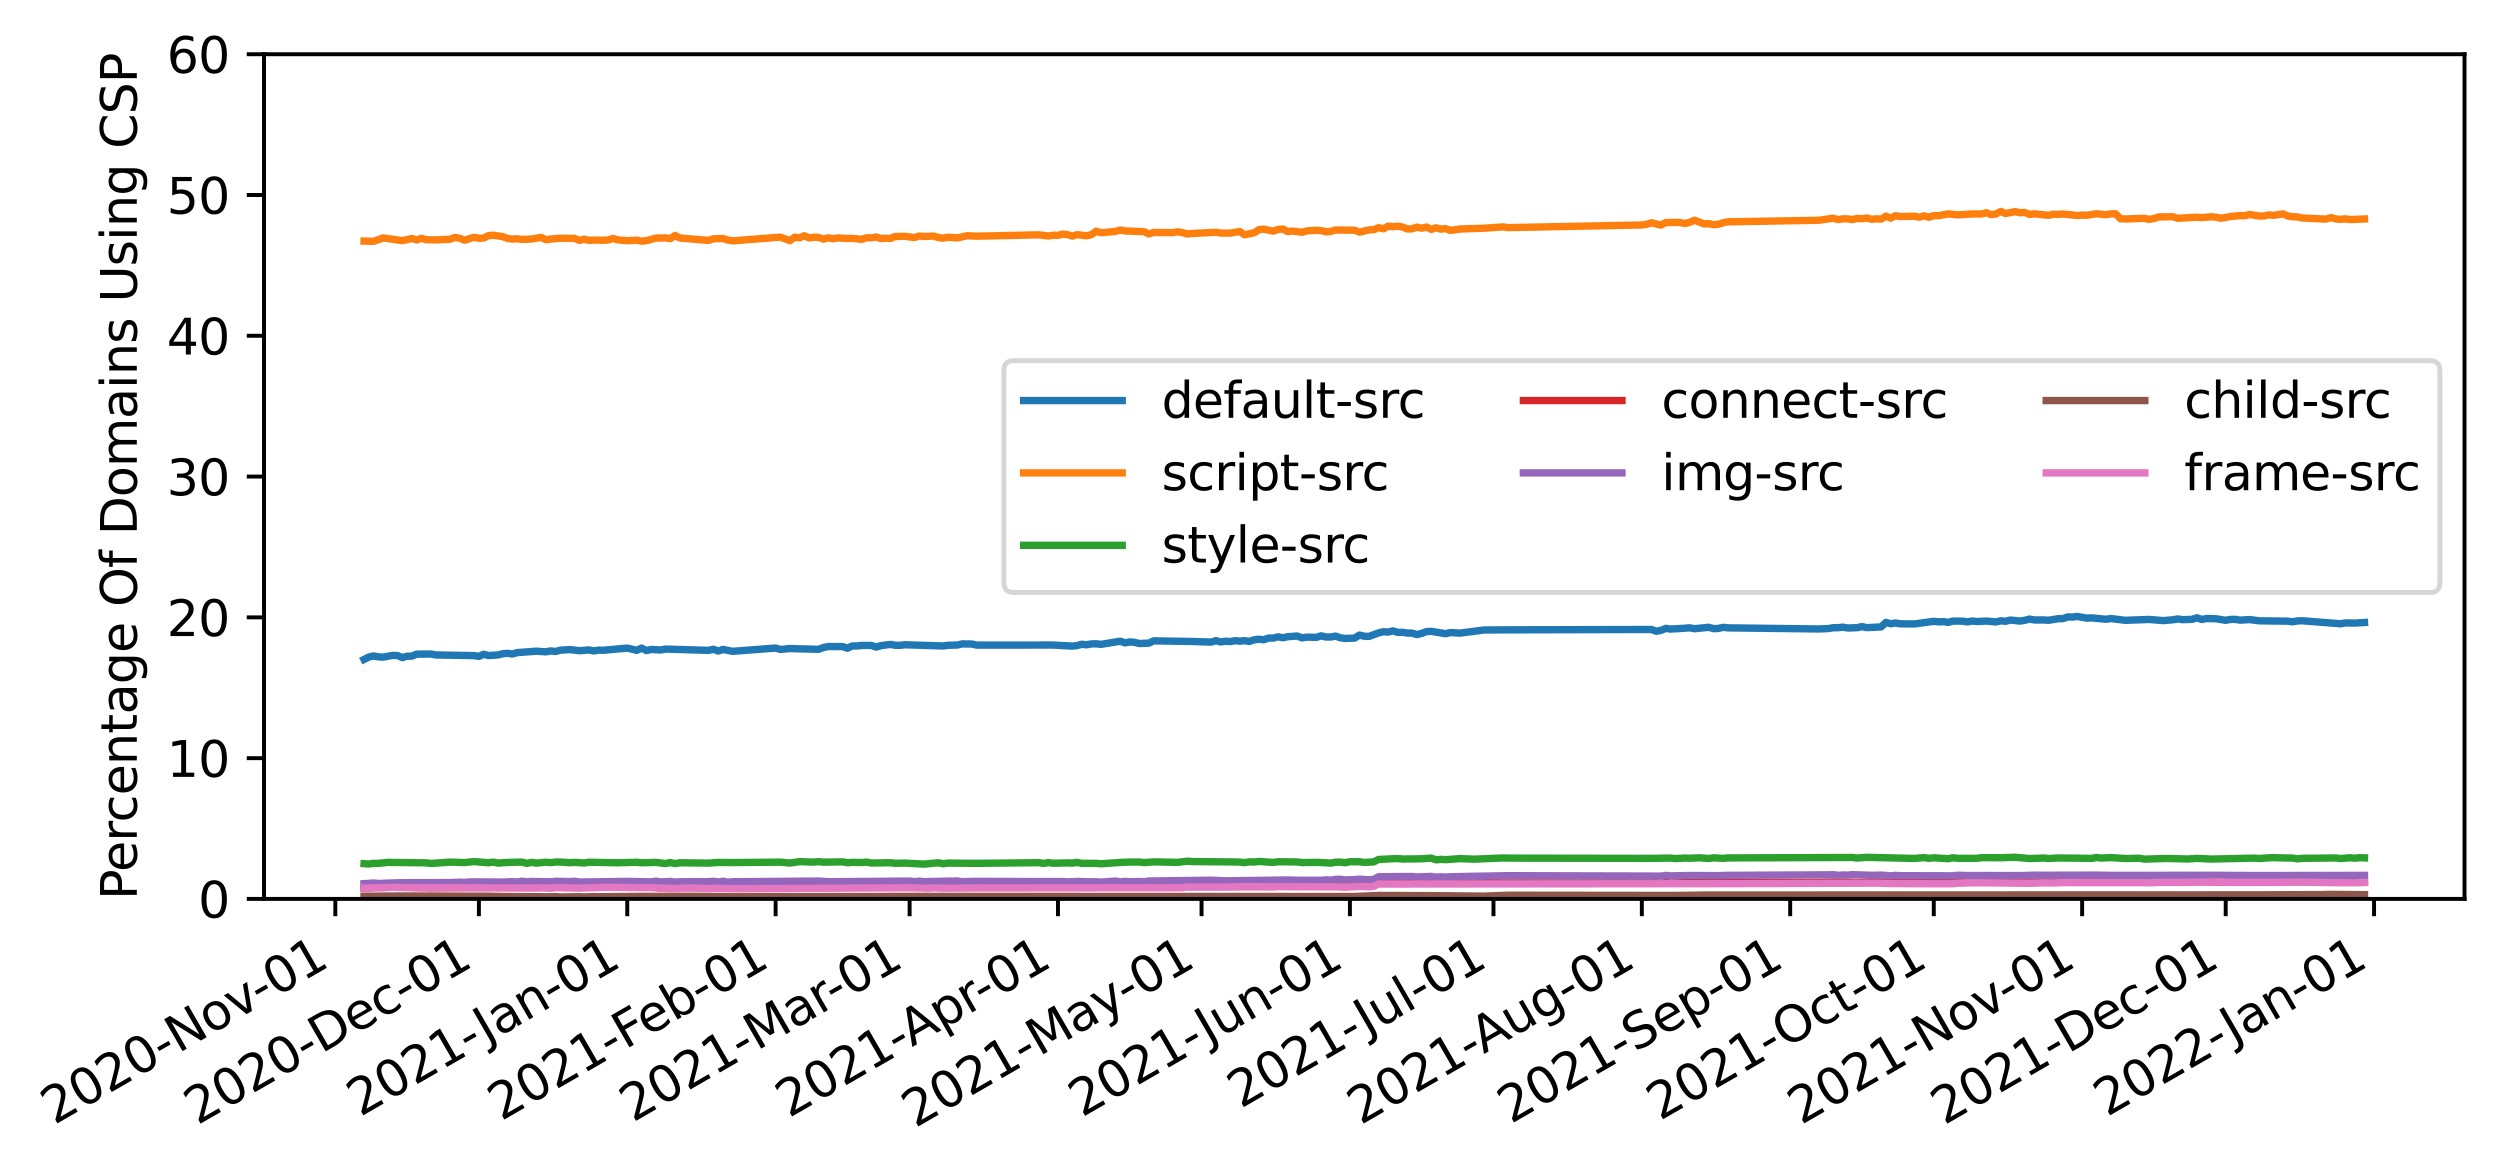 <?xml version="1.0" encoding="utf-8" standalone="no"?>
<!DOCTYPE svg PUBLIC "-//W3C//DTD SVG 1.1//EN"
  "http://www.w3.org/Graphics/SVG/1.1/DTD/svg11.dtd">
<svg xmlns:xlink="http://www.w3.org/1999/xlink" width="507.159pt" height="237.886pt" viewBox="0 0 507.159 237.886" xmlns="http://www.w3.org/2000/svg" version="1.1">
 <defs>
  <style type="text/css">*{stroke-linejoin: round; stroke-linecap: butt}</style>
 </defs>
 <g id="figure_1">
  <g id="patch_1">
   <path d="M 0 237.886 
L 507.159 237.886 
L 507.159 0 
L 0 0 
z
" style="fill: #ffffff"/>
  </g>
  <g id="axes_1">
   <g id="patch_2">
    <path d="M 53.559 182.359 
L 499.959 182.359 
L 499.959 10.999 
L 53.559 10.999 
z
" style="fill: #ffffff"/>
   </g>
   <g id="matplotlib.axis_1">
    <g id="xtick_1">
     <g id="line2d_1">
      <defs>
       <path id="m1483ce96be" d="M 0 0 
L 0 3.5 
" style="stroke: #000000; stroke-width: 0.8"/>
      </defs>
      <g>
       <use xlink:href="#m1483ce96be" x="68.025" y="182.359" style="stroke: #000000; stroke-width: 0.8"/>
      </g>
     </g>
     <g id="text_1">
      <!-- 2020-Nov-01 -->
      <g transform="translate(10.999 228.263)rotate(-30)scale(0.1 -0.1)">
       <defs>
        <path id="DejaVuSans-32" d="M 1228 531 
L 3431 531 
L 3431 0 
L 469 0 
L 469 531 
Q 828 903 1448 1529 
Q 2069 2156 2228 2338 
Q 2531 2678 2651 2914 
Q 2772 3150 2772 3378 
Q 2772 3750 2511 3984 
Q 2250 4219 1831 4219 
Q 1534 4219 1204 4116 
Q 875 4013 500 3803 
L 500 4441 
Q 881 4594 1212 4672 
Q 1544 4750 1819 4750 
Q 2544 4750 2975 4387 
Q 3406 4025 3406 3419 
Q 3406 3131 3298 2873 
Q 3191 2616 2906 2266 
Q 2828 2175 2409 1742 
Q 1991 1309 1228 531 
z
" transform="scale(0.016)"/>
        <path id="DejaVuSans-30" d="M 2034 4250 
Q 1547 4250 1301 3770 
Q 1056 3291 1056 2328 
Q 1056 1369 1301 889 
Q 1547 409 2034 409 
Q 2525 409 2770 889 
Q 3016 1369 3016 2328 
Q 3016 3291 2770 3770 
Q 2525 4250 2034 4250 
z
M 2034 4750 
Q 2819 4750 3233 4129 
Q 3647 3509 3647 2328 
Q 3647 1150 3233 529 
Q 2819 -91 2034 -91 
Q 1250 -91 836 529 
Q 422 1150 422 2328 
Q 422 3509 836 4129 
Q 1250 4750 2034 4750 
z
" transform="scale(0.016)"/>
        <path id="DejaVuSans-2d" d="M 313 2009 
L 1997 2009 
L 1997 1497 
L 313 1497 
L 313 2009 
z
" transform="scale(0.016)"/>
        <path id="DejaVuSans-4e" d="M 628 4666 
L 1478 4666 
L 3547 763 
L 3547 4666 
L 4159 4666 
L 4159 0 
L 3309 0 
L 1241 3903 
L 1241 0 
L 628 0 
L 628 4666 
z
" transform="scale(0.016)"/>
        <path id="DejaVuSans-6f" d="M 1959 3097 
Q 1497 3097 1228 2736 
Q 959 2375 959 1747 
Q 959 1119 1226 758 
Q 1494 397 1959 397 
Q 2419 397 2687 759 
Q 2956 1122 2956 1747 
Q 2956 2369 2687 2733 
Q 2419 3097 1959 3097 
z
M 1959 3584 
Q 2709 3584 3137 3096 
Q 3566 2609 3566 1747 
Q 3566 888 3137 398 
Q 2709 -91 1959 -91 
Q 1206 -91 779 398 
Q 353 888 353 1747 
Q 353 2609 779 3096 
Q 1206 3584 1959 3584 
z
" transform="scale(0.016)"/>
        <path id="DejaVuSans-76" d="M 191 3500 
L 800 3500 
L 1894 563 
L 2988 3500 
L 3597 3500 
L 2284 0 
L 1503 0 
L 191 3500 
z
" transform="scale(0.016)"/>
        <path id="DejaVuSans-31" d="M 794 531 
L 1825 531 
L 1825 4091 
L 703 3866 
L 703 4441 
L 1819 4666 
L 2450 4666 
L 2450 531 
L 3481 531 
L 3481 0 
L 794 0 
L 794 531 
z
" transform="scale(0.016)"/>
       </defs>
       <use xlink:href="#DejaVuSans-32"/>
       <use xlink:href="#DejaVuSans-30" x="63.623"/>
       <use xlink:href="#DejaVuSans-32" x="127.246"/>
       <use xlink:href="#DejaVuSans-30" x="190.869"/>
       <use xlink:href="#DejaVuSans-2d" x="254.492"/>
       <use xlink:href="#DejaVuSans-4e" x="290.576"/>
       <use xlink:href="#DejaVuSans-6f" x="365.381"/>
       <use xlink:href="#DejaVuSans-76" x="426.562"/>
       <use xlink:href="#DejaVuSans-2d" x="483.117"/>
       <use xlink:href="#DejaVuSans-30" x="519.201"/>
       <use xlink:href="#DejaVuSans-31" x="582.824"/>
      </g>
     </g>
    </g>
    <g id="xtick_2">
     <g id="line2d_2">
      <g>
       <use xlink:href="#m1483ce96be" x="97.151" y="182.359" style="stroke: #000000; stroke-width: 0.8"/>
      </g>
     </g>
     <g id="text_2">
      <!-- 2020-Dec-01 -->
      <g transform="translate(40.042 228.311)rotate(-30)scale(0.1 -0.1)">
       <defs>
        <path id="DejaVuSans-44" d="M 1259 4147 
L 1259 519 
L 2022 519 
Q 2988 519 3436 956 
Q 3884 1394 3884 2338 
Q 3884 3275 3436 3711 
Q 2988 4147 2022 4147 
L 1259 4147 
z
M 628 4666 
L 1925 4666 
Q 3281 4666 3915 4102 
Q 4550 3538 4550 2338 
Q 4550 1131 3912 565 
Q 3275 0 1925 0 
L 628 0 
L 628 4666 
z
" transform="scale(0.016)"/>
        <path id="DejaVuSans-65" d="M 3597 1894 
L 3597 1613 
L 953 1613 
Q 991 1019 1311 708 
Q 1631 397 2203 397 
Q 2534 397 2845 478 
Q 3156 559 3463 722 
L 3463 178 
Q 3153 47 2828 -22 
Q 2503 -91 2169 -91 
Q 1331 -91 842 396 
Q 353 884 353 1716 
Q 353 2575 817 3079 
Q 1281 3584 2069 3584 
Q 2775 3584 3186 3129 
Q 3597 2675 3597 1894 
z
M 3022 2063 
Q 3016 2534 2758 2815 
Q 2500 3097 2075 3097 
Q 1594 3097 1305 2825 
Q 1016 2553 972 2059 
L 3022 2063 
z
" transform="scale(0.016)"/>
        <path id="DejaVuSans-63" d="M 3122 3366 
L 3122 2828 
Q 2878 2963 2633 3030 
Q 2388 3097 2138 3097 
Q 1578 3097 1268 2742 
Q 959 2388 959 1747 
Q 959 1106 1268 751 
Q 1578 397 2138 397 
Q 2388 397 2633 464 
Q 2878 531 3122 666 
L 3122 134 
Q 2881 22 2623 -34 
Q 2366 -91 2075 -91 
Q 1284 -91 818 406 
Q 353 903 353 1747 
Q 353 2603 823 3093 
Q 1294 3584 2113 3584 
Q 2378 3584 2631 3529 
Q 2884 3475 3122 3366 
z
" transform="scale(0.016)"/>
       </defs>
       <use xlink:href="#DejaVuSans-32"/>
       <use xlink:href="#DejaVuSans-30" x="63.623"/>
       <use xlink:href="#DejaVuSans-32" x="127.246"/>
       <use xlink:href="#DejaVuSans-30" x="190.869"/>
       <use xlink:href="#DejaVuSans-2d" x="254.492"/>
       <use xlink:href="#DejaVuSans-44" x="290.576"/>
       <use xlink:href="#DejaVuSans-65" x="367.578"/>
       <use xlink:href="#DejaVuSans-63" x="429.102"/>
       <use xlink:href="#DejaVuSans-2d" x="484.082"/>
       <use xlink:href="#DejaVuSans-30" x="520.166"/>
       <use xlink:href="#DejaVuSans-31" x="583.789"/>
      </g>
     </g>
    </g>
    <g id="xtick_3">
     <g id="line2d_3">
      <g>
       <use xlink:href="#m1483ce96be" x="127.247" y="182.359" style="stroke: #000000; stroke-width: 0.8"/>
      </g>
     </g>
     <g id="text_3">
      <!-- 2021-Jan-01 -->
      <g transform="translate(73.06 226.624)rotate(-30)scale(0.1 -0.1)">
       <defs>
        <path id="DejaVuSans-4a" d="M 628 4666 
L 1259 4666 
L 1259 325 
Q 1259 -519 939 -900 
Q 619 -1281 -91 -1281 
L -331 -1281 
L -331 -750 
L -134 -750 
Q 284 -750 456 -515 
Q 628 -281 628 325 
L 628 4666 
z
" transform="scale(0.016)"/>
        <path id="DejaVuSans-61" d="M 2194 1759 
Q 1497 1759 1228 1600 
Q 959 1441 959 1056 
Q 959 750 1161 570 
Q 1363 391 1709 391 
Q 2188 391 2477 730 
Q 2766 1069 2766 1631 
L 2766 1759 
L 2194 1759 
z
M 3341 1997 
L 3341 0 
L 2766 0 
L 2766 531 
Q 2569 213 2275 61 
Q 1981 -91 1556 -91 
Q 1019 -91 701 211 
Q 384 513 384 1019 
Q 384 1609 779 1909 
Q 1175 2209 1959 2209 
L 2766 2209 
L 2766 2266 
Q 2766 2663 2505 2880 
Q 2244 3097 1772 3097 
Q 1472 3097 1187 3025 
Q 903 2953 641 2809 
L 641 3341 
Q 956 3463 1253 3523 
Q 1550 3584 1831 3584 
Q 2591 3584 2966 3190 
Q 3341 2797 3341 1997 
z
" transform="scale(0.016)"/>
        <path id="DejaVuSans-6e" d="M 3513 2113 
L 3513 0 
L 2938 0 
L 2938 2094 
Q 2938 2591 2744 2837 
Q 2550 3084 2163 3084 
Q 1697 3084 1428 2787 
Q 1159 2491 1159 1978 
L 1159 0 
L 581 0 
L 581 3500 
L 1159 3500 
L 1159 2956 
Q 1366 3272 1645 3428 
Q 1925 3584 2291 3584 
Q 2894 3584 3203 3211 
Q 3513 2838 3513 2113 
z
" transform="scale(0.016)"/>
       </defs>
       <use xlink:href="#DejaVuSans-32"/>
       <use xlink:href="#DejaVuSans-30" x="63.623"/>
       <use xlink:href="#DejaVuSans-32" x="127.246"/>
       <use xlink:href="#DejaVuSans-31" x="190.869"/>
       <use xlink:href="#DejaVuSans-2d" x="254.492"/>
       <use xlink:href="#DejaVuSans-4a" x="296.201"/>
       <use xlink:href="#DejaVuSans-61" x="325.693"/>
       <use xlink:href="#DejaVuSans-6e" x="386.973"/>
       <use xlink:href="#DejaVuSans-2d" x="450.352"/>
       <use xlink:href="#DejaVuSans-30" x="486.436"/>
       <use xlink:href="#DejaVuSans-31" x="550.059"/>
      </g>
     </g>
    </g>
    <g id="xtick_4">
     <g id="line2d_4">
      <g>
       <use xlink:href="#m1483ce96be" x="157.344" y="182.359" style="stroke: #000000; stroke-width: 0.8"/>
      </g>
     </g>
     <g id="text_4">
      <!-- 2021-Feb-01 -->
      <g transform="translate(101.663 227.487)rotate(-30)scale(0.1 -0.1)">
       <defs>
        <path id="DejaVuSans-46" d="M 628 4666 
L 3309 4666 
L 3309 4134 
L 1259 4134 
L 1259 2759 
L 3109 2759 
L 3109 2228 
L 1259 2228 
L 1259 0 
L 628 0 
L 628 4666 
z
" transform="scale(0.016)"/>
        <path id="DejaVuSans-62" d="M 3116 1747 
Q 3116 2381 2855 2742 
Q 2594 3103 2138 3103 
Q 1681 3103 1420 2742 
Q 1159 2381 1159 1747 
Q 1159 1113 1420 752 
Q 1681 391 2138 391 
Q 2594 391 2855 752 
Q 3116 1113 3116 1747 
z
M 1159 2969 
Q 1341 3281 1617 3432 
Q 1894 3584 2278 3584 
Q 2916 3584 3314 3078 
Q 3713 2572 3713 1747 
Q 3713 922 3314 415 
Q 2916 -91 2278 -91 
Q 1894 -91 1617 61 
Q 1341 213 1159 525 
L 1159 0 
L 581 0 
L 581 4863 
L 1159 4863 
L 1159 2969 
z
" transform="scale(0.016)"/>
       </defs>
       <use xlink:href="#DejaVuSans-32"/>
       <use xlink:href="#DejaVuSans-30" x="63.623"/>
       <use xlink:href="#DejaVuSans-32" x="127.246"/>
       <use xlink:href="#DejaVuSans-31" x="190.869"/>
       <use xlink:href="#DejaVuSans-2d" x="254.492"/>
       <use xlink:href="#DejaVuSans-46" x="290.576"/>
       <use xlink:href="#DejaVuSans-65" x="342.596"/>
       <use xlink:href="#DejaVuSans-62" x="404.119"/>
       <use xlink:href="#DejaVuSans-2d" x="467.596"/>
       <use xlink:href="#DejaVuSans-30" x="503.68"/>
       <use xlink:href="#DejaVuSans-31" x="567.303"/>
      </g>
     </g>
    </g>
    <g id="xtick_5">
     <g id="line2d_5">
      <g>
       <use xlink:href="#m1483ce96be" x="184.528" y="182.359" style="stroke: #000000; stroke-width: 0.8"/>
      </g>
     </g>
     <g id="text_5">
      <!-- 2021-Mar-01 -->
      <g transform="translate(128.391 227.75)rotate(-30)scale(0.1 -0.1)">
       <defs>
        <path id="DejaVuSans-4d" d="M 628 4666 
L 1569 4666 
L 2759 1491 
L 3956 4666 
L 4897 4666 
L 4897 0 
L 4281 0 
L 4281 4097 
L 3078 897 
L 2444 897 
L 1241 4097 
L 1241 0 
L 628 0 
L 628 4666 
z
" transform="scale(0.016)"/>
        <path id="DejaVuSans-72" d="M 2631 2963 
Q 2534 3019 2420 3045 
Q 2306 3072 2169 3072 
Q 1681 3072 1420 2755 
Q 1159 2438 1159 1844 
L 1159 0 
L 581 0 
L 581 3500 
L 1159 3500 
L 1159 2956 
Q 1341 3275 1631 3429 
Q 1922 3584 2338 3584 
Q 2397 3584 2469 3576 
Q 2541 3569 2628 3553 
L 2631 2963 
z
" transform="scale(0.016)"/>
       </defs>
       <use xlink:href="#DejaVuSans-32"/>
       <use xlink:href="#DejaVuSans-30" x="63.623"/>
       <use xlink:href="#DejaVuSans-32" x="127.246"/>
       <use xlink:href="#DejaVuSans-31" x="190.869"/>
       <use xlink:href="#DejaVuSans-2d" x="254.492"/>
       <use xlink:href="#DejaVuSans-4d" x="290.576"/>
       <use xlink:href="#DejaVuSans-61" x="376.855"/>
       <use xlink:href="#DejaVuSans-72" x="438.135"/>
       <use xlink:href="#DejaVuSans-2d" x="472.873"/>
       <use xlink:href="#DejaVuSans-30" x="508.957"/>
       <use xlink:href="#DejaVuSans-31" x="572.58"/>
      </g>
     </g>
    </g>
    <g id="xtick_6">
     <g id="line2d_6">
      <g>
       <use xlink:href="#m1483ce96be" x="214.624" y="182.359" style="stroke: #000000; stroke-width: 0.8"/>
      </g>
     </g>
     <g id="text_6">
      <!-- 2021-Apr-01 -->
      <g transform="translate(160.04 226.854)rotate(-30)scale(0.1 -0.1)">
       <defs>
        <path id="DejaVuSans-41" d="M 2188 4044 
L 1331 1722 
L 3047 1722 
L 2188 4044 
z
M 1831 4666 
L 2547 4666 
L 4325 0 
L 3669 0 
L 3244 1197 
L 1141 1197 
L 716 0 
L 50 0 
L 1831 4666 
z
" transform="scale(0.016)"/>
        <path id="DejaVuSans-70" d="M 1159 525 
L 1159 -1331 
L 581 -1331 
L 581 3500 
L 1159 3500 
L 1159 2969 
Q 1341 3281 1617 3432 
Q 1894 3584 2278 3584 
Q 2916 3584 3314 3078 
Q 3713 2572 3713 1747 
Q 3713 922 3314 415 
Q 2916 -91 2278 -91 
Q 1894 -91 1617 61 
Q 1341 213 1159 525 
z
M 3116 1747 
Q 3116 2381 2855 2742 
Q 2594 3103 2138 3103 
Q 1681 3103 1420 2742 
Q 1159 2381 1159 1747 
Q 1159 1113 1420 752 
Q 1681 391 2138 391 
Q 2594 391 2855 752 
Q 3116 1113 3116 1747 
z
" transform="scale(0.016)"/>
       </defs>
       <use xlink:href="#DejaVuSans-32"/>
       <use xlink:href="#DejaVuSans-30" x="63.623"/>
       <use xlink:href="#DejaVuSans-32" x="127.246"/>
       <use xlink:href="#DejaVuSans-31" x="190.869"/>
       <use xlink:href="#DejaVuSans-2d" x="254.492"/>
       <use xlink:href="#DejaVuSans-41" x="288.326"/>
       <use xlink:href="#DejaVuSans-70" x="356.734"/>
       <use xlink:href="#DejaVuSans-72" x="420.211"/>
       <use xlink:href="#DejaVuSans-2d" x="454.949"/>
       <use xlink:href="#DejaVuSans-30" x="491.033"/>
       <use xlink:href="#DejaVuSans-31" x="554.656"/>
      </g>
     </g>
    </g>
    <g id="xtick_7">
     <g id="line2d_7">
      <g>
       <use xlink:href="#m1483ce96be" x="243.75" y="182.359" style="stroke: #000000; stroke-width: 0.8"/>
      </g>
     </g>
     <g id="text_7">
      <!-- 2021-May-01 -->
      <g transform="translate(185.647 228.885)rotate(-30)scale(0.1 -0.1)">
       <defs>
        <path id="DejaVuSans-79" d="M 2059 -325 
Q 1816 -950 1584 -1140 
Q 1353 -1331 966 -1331 
L 506 -1331 
L 506 -850 
L 844 -850 
Q 1081 -850 1212 -737 
Q 1344 -625 1503 -206 
L 1606 56 
L 191 3500 
L 800 3500 
L 1894 763 
L 2988 3500 
L 3597 3500 
L 2059 -325 
z
" transform="scale(0.016)"/>
       </defs>
       <use xlink:href="#DejaVuSans-32"/>
       <use xlink:href="#DejaVuSans-30" x="63.623"/>
       <use xlink:href="#DejaVuSans-32" x="127.246"/>
       <use xlink:href="#DejaVuSans-31" x="190.869"/>
       <use xlink:href="#DejaVuSans-2d" x="254.492"/>
       <use xlink:href="#DejaVuSans-4d" x="290.576"/>
       <use xlink:href="#DejaVuSans-61" x="376.855"/>
       <use xlink:href="#DejaVuSans-79" x="438.135"/>
       <use xlink:href="#DejaVuSans-2d" x="495.564"/>
       <use xlink:href="#DejaVuSans-30" x="531.648"/>
       <use xlink:href="#DejaVuSans-31" x="595.271"/>
      </g>
     </g>
    </g>
    <g id="xtick_8">
     <g id="line2d_8">
      <g>
       <use xlink:href="#m1483ce96be" x="273.847" y="182.359" style="stroke: #000000; stroke-width: 0.8"/>
      </g>
     </g>
     <g id="text_8">
      <!-- 2021-Jun-01 -->
      <g transform="translate(219.478 226.729)rotate(-30)scale(0.1 -0.1)">
       <defs>
        <path id="DejaVuSans-75" d="M 544 1381 
L 544 3500 
L 1119 3500 
L 1119 1403 
Q 1119 906 1312 657 
Q 1506 409 1894 409 
Q 2359 409 2629 706 
Q 2900 1003 2900 1516 
L 2900 3500 
L 3475 3500 
L 3475 0 
L 2900 0 
L 2900 538 
Q 2691 219 2414 64 
Q 2138 -91 1772 -91 
Q 1169 -91 856 284 
Q 544 659 544 1381 
z
M 1991 3584 
L 1991 3584 
z
" transform="scale(0.016)"/>
       </defs>
       <use xlink:href="#DejaVuSans-32"/>
       <use xlink:href="#DejaVuSans-30" x="63.623"/>
       <use xlink:href="#DejaVuSans-32" x="127.246"/>
       <use xlink:href="#DejaVuSans-31" x="190.869"/>
       <use xlink:href="#DejaVuSans-2d" x="254.492"/>
       <use xlink:href="#DejaVuSans-4a" x="296.201"/>
       <use xlink:href="#DejaVuSans-75" x="325.693"/>
       <use xlink:href="#DejaVuSans-6e" x="389.072"/>
       <use xlink:href="#DejaVuSans-2d" x="452.451"/>
       <use xlink:href="#DejaVuSans-30" x="488.535"/>
       <use xlink:href="#DejaVuSans-31" x="552.158"/>
      </g>
     </g>
    </g>
    <g id="xtick_9">
     <g id="line2d_9">
      <g>
       <use xlink:href="#m1483ce96be" x="302.972" y="182.359" style="stroke: #000000; stroke-width: 0.8"/>
      </g>
     </g>
     <g id="text_9">
      <!-- 2021-Jul-01 -->
      <g transform="translate(251.687 224.949)rotate(-30)scale(0.1 -0.1)">
       <defs>
        <path id="DejaVuSans-6c" d="M 603 4863 
L 1178 4863 
L 1178 0 
L 603 0 
L 603 4863 
z
" transform="scale(0.016)"/>
       </defs>
       <use xlink:href="#DejaVuSans-32"/>
       <use xlink:href="#DejaVuSans-30" x="63.623"/>
       <use xlink:href="#DejaVuSans-32" x="127.246"/>
       <use xlink:href="#DejaVuSans-31" x="190.869"/>
       <use xlink:href="#DejaVuSans-2d" x="254.492"/>
       <use xlink:href="#DejaVuSans-4a" x="296.201"/>
       <use xlink:href="#DejaVuSans-75" x="325.693"/>
       <use xlink:href="#DejaVuSans-6c" x="389.072"/>
       <use xlink:href="#DejaVuSans-2d" x="416.855"/>
       <use xlink:href="#DejaVuSans-30" x="452.939"/>
       <use xlink:href="#DejaVuSans-31" x="516.562"/>
      </g>
     </g>
    </g>
    <g id="xtick_10">
     <g id="line2d_10">
      <g>
       <use xlink:href="#m1483ce96be" x="333.069" y="182.359" style="stroke: #000000; stroke-width: 0.8"/>
      </g>
     </g>
     <g id="text_10">
      <!-- 2021-Aug-01 -->
      <g transform="translate(276.004 228.286)rotate(-30)scale(0.1 -0.1)">
       <defs>
        <path id="DejaVuSans-67" d="M 2906 1791 
Q 2906 2416 2648 2759 
Q 2391 3103 1925 3103 
Q 1463 3103 1205 2759 
Q 947 2416 947 1791 
Q 947 1169 1205 825 
Q 1463 481 1925 481 
Q 2391 481 2648 825 
Q 2906 1169 2906 1791 
z
M 3481 434 
Q 3481 -459 3084 -895 
Q 2688 -1331 1869 -1331 
Q 1566 -1331 1297 -1286 
Q 1028 -1241 775 -1147 
L 775 -588 
Q 1028 -725 1275 -790 
Q 1522 -856 1778 -856 
Q 2344 -856 2625 -561 
Q 2906 -266 2906 331 
L 2906 616 
Q 2728 306 2450 153 
Q 2172 0 1784 0 
Q 1141 0 747 490 
Q 353 981 353 1791 
Q 353 2603 747 3093 
Q 1141 3584 1784 3584 
Q 2172 3584 2450 3431 
Q 2728 3278 2906 2969 
L 2906 3500 
L 3481 3500 
L 3481 434 
z
" transform="scale(0.016)"/>
       </defs>
       <use xlink:href="#DejaVuSans-32"/>
       <use xlink:href="#DejaVuSans-30" x="63.623"/>
       <use xlink:href="#DejaVuSans-32" x="127.246"/>
       <use xlink:href="#DejaVuSans-31" x="190.869"/>
       <use xlink:href="#DejaVuSans-2d" x="254.492"/>
       <use xlink:href="#DejaVuSans-41" x="288.326"/>
       <use xlink:href="#DejaVuSans-75" x="356.734"/>
       <use xlink:href="#DejaVuSans-67" x="420.113"/>
       <use xlink:href="#DejaVuSans-2d" x="483.59"/>
       <use xlink:href="#DejaVuSans-30" x="519.674"/>
       <use xlink:href="#DejaVuSans-31" x="583.297"/>
      </g>
     </g>
    </g>
    <g id="xtick_11">
     <g id="line2d_11">
      <g>
       <use xlink:href="#m1483ce96be" x="363.165" y="182.359" style="stroke: #000000; stroke-width: 0.8"/>
      </g>
     </g>
     <g id="text_11">
      <!-- 2021-Sep-01 -->
      <g transform="translate(306.492 228.06)rotate(-30)scale(0.1 -0.1)">
       <defs>
        <path id="DejaVuSans-53" d="M 3425 4513 
L 3425 3897 
Q 3066 4069 2747 4153 
Q 2428 4238 2131 4238 
Q 1616 4238 1336 4038 
Q 1056 3838 1056 3469 
Q 1056 3159 1242 3001 
Q 1428 2844 1947 2747 
L 2328 2669 
Q 3034 2534 3370 2195 
Q 3706 1856 3706 1288 
Q 3706 609 3251 259 
Q 2797 -91 1919 -91 
Q 1588 -91 1214 -16 
Q 841 59 441 206 
L 441 856 
Q 825 641 1194 531 
Q 1563 422 1919 422 
Q 2459 422 2753 634 
Q 3047 847 3047 1241 
Q 3047 1584 2836 1778 
Q 2625 1972 2144 2069 
L 1759 2144 
Q 1053 2284 737 2584 
Q 422 2884 422 3419 
Q 422 4038 858 4394 
Q 1294 4750 2059 4750 
Q 2388 4750 2728 4690 
Q 3069 4631 3425 4513 
z
" transform="scale(0.016)"/>
       </defs>
       <use xlink:href="#DejaVuSans-32"/>
       <use xlink:href="#DejaVuSans-30" x="63.623"/>
       <use xlink:href="#DejaVuSans-32" x="127.246"/>
       <use xlink:href="#DejaVuSans-31" x="190.869"/>
       <use xlink:href="#DejaVuSans-2d" x="254.492"/>
       <use xlink:href="#DejaVuSans-53" x="290.576"/>
       <use xlink:href="#DejaVuSans-65" x="354.053"/>
       <use xlink:href="#DejaVuSans-70" x="415.576"/>
       <use xlink:href="#DejaVuSans-2d" x="479.053"/>
       <use xlink:href="#DejaVuSans-30" x="515.137"/>
       <use xlink:href="#DejaVuSans-31" x="578.76"/>
      </g>
     </g>
    </g>
    <g id="xtick_12">
     <g id="line2d_12">
      <g>
       <use xlink:href="#m1483ce96be" x="392.291" y="182.359" style="stroke: #000000; stroke-width: 0.8"/>
      </g>
     </g>
     <g id="text_12">
      <!-- 2021-Oct-01 -->
      <g transform="translate(336.73 227.418)rotate(-30)scale(0.1 -0.1)">
       <defs>
        <path id="DejaVuSans-4f" d="M 2522 4238 
Q 1834 4238 1429 3725 
Q 1025 3213 1025 2328 
Q 1025 1447 1429 934 
Q 1834 422 2522 422 
Q 3209 422 3611 934 
Q 4013 1447 4013 2328 
Q 4013 3213 3611 3725 
Q 3209 4238 2522 4238 
z
M 2522 4750 
Q 3503 4750 4090 4092 
Q 4678 3434 4678 2328 
Q 4678 1225 4090 567 
Q 3503 -91 2522 -91 
Q 1538 -91 948 565 
Q 359 1222 359 2328 
Q 359 3434 948 4092 
Q 1538 4750 2522 4750 
z
" transform="scale(0.016)"/>
        <path id="DejaVuSans-74" d="M 1172 4494 
L 1172 3500 
L 2356 3500 
L 2356 3053 
L 1172 3053 
L 1172 1153 
Q 1172 725 1289 603 
Q 1406 481 1766 481 
L 2356 481 
L 2356 0 
L 1766 0 
Q 1100 0 847 248 
Q 594 497 594 1153 
L 594 3053 
L 172 3053 
L 172 3500 
L 594 3500 
L 594 4494 
L 1172 4494 
z
" transform="scale(0.016)"/>
       </defs>
       <use xlink:href="#DejaVuSans-32"/>
       <use xlink:href="#DejaVuSans-30" x="63.623"/>
       <use xlink:href="#DejaVuSans-32" x="127.246"/>
       <use xlink:href="#DejaVuSans-31" x="190.869"/>
       <use xlink:href="#DejaVuSans-2d" x="254.492"/>
       <use xlink:href="#DejaVuSans-4f" x="293.326"/>
       <use xlink:href="#DejaVuSans-63" x="372.037"/>
       <use xlink:href="#DejaVuSans-74" x="427.018"/>
       <use xlink:href="#DejaVuSans-2d" x="466.227"/>
       <use xlink:href="#DejaVuSans-30" x="502.311"/>
       <use xlink:href="#DejaVuSans-31" x="565.934"/>
      </g>
     </g>
    </g>
    <g id="xtick_13">
     <g id="line2d_13">
      <g>
       <use xlink:href="#m1483ce96be" x="422.388" y="182.359" style="stroke: #000000; stroke-width: 0.8"/>
      </g>
     </g>
     <g id="text_13">
      <!-- 2021-Nov-01 -->
      <g transform="translate(365.362 228.263)rotate(-30)scale(0.1 -0.1)">
       <use xlink:href="#DejaVuSans-32"/>
       <use xlink:href="#DejaVuSans-30" x="63.623"/>
       <use xlink:href="#DejaVuSans-32" x="127.246"/>
       <use xlink:href="#DejaVuSans-31" x="190.869"/>
       <use xlink:href="#DejaVuSans-2d" x="254.492"/>
       <use xlink:href="#DejaVuSans-4e" x="290.576"/>
       <use xlink:href="#DejaVuSans-6f" x="365.381"/>
       <use xlink:href="#DejaVuSans-76" x="426.562"/>
       <use xlink:href="#DejaVuSans-2d" x="483.117"/>
       <use xlink:href="#DejaVuSans-30" x="519.201"/>
       <use xlink:href="#DejaVuSans-31" x="582.824"/>
      </g>
     </g>
    </g>
    <g id="xtick_14">
     <g id="line2d_14">
      <g>
       <use xlink:href="#m1483ce96be" x="451.513" y="182.359" style="stroke: #000000; stroke-width: 0.8"/>
      </g>
     </g>
     <g id="text_14">
      <!-- 2021-Dec-01 -->
      <g transform="translate(394.405 228.311)rotate(-30)scale(0.1 -0.1)">
       <use xlink:href="#DejaVuSans-32"/>
       <use xlink:href="#DejaVuSans-30" x="63.623"/>
       <use xlink:href="#DejaVuSans-32" x="127.246"/>
       <use xlink:href="#DejaVuSans-31" x="190.869"/>
       <use xlink:href="#DejaVuSans-2d" x="254.492"/>
       <use xlink:href="#DejaVuSans-44" x="290.576"/>
       <use xlink:href="#DejaVuSans-65" x="367.578"/>
       <use xlink:href="#DejaVuSans-63" x="429.102"/>
       <use xlink:href="#DejaVuSans-2d" x="484.082"/>
       <use xlink:href="#DejaVuSans-30" x="520.166"/>
       <use xlink:href="#DejaVuSans-31" x="583.789"/>
      </g>
     </g>
    </g>
    <g id="xtick_15">
     <g id="line2d_15">
      <g>
       <use xlink:href="#m1483ce96be" x="481.61" y="182.359" style="stroke: #000000; stroke-width: 0.8"/>
      </g>
     </g>
     <g id="text_15">
      <!-- 2022-Jan-01 -->
      <g transform="translate(427.423 226.624)rotate(-30)scale(0.1 -0.1)">
       <use xlink:href="#DejaVuSans-32"/>
       <use xlink:href="#DejaVuSans-30" x="63.623"/>
       <use xlink:href="#DejaVuSans-32" x="127.246"/>
       <use xlink:href="#DejaVuSans-32" x="190.869"/>
       <use xlink:href="#DejaVuSans-2d" x="254.492"/>
       <use xlink:href="#DejaVuSans-4a" x="296.201"/>
       <use xlink:href="#DejaVuSans-61" x="325.693"/>
       <use xlink:href="#DejaVuSans-6e" x="386.973"/>
       <use xlink:href="#DejaVuSans-2d" x="450.352"/>
       <use xlink:href="#DejaVuSans-30" x="486.436"/>
       <use xlink:href="#DejaVuSans-31" x="550.059"/>
      </g>
     </g>
    </g>
   </g>
   <g id="matplotlib.axis_2">
    <g id="ytick_1">
     <g id="line2d_16">
      <defs>
       <path id="ma4ab085666" d="M 0 0 
L -3.5 0 
" style="stroke: #000000; stroke-width: 0.8"/>
      </defs>
      <g>
       <use xlink:href="#ma4ab085666" x="53.559" y="182.359" style="stroke: #000000; stroke-width: 0.8"/>
      </g>
     </g>
     <g id="text_16">
      <!-- 0 -->
      <g transform="translate(40.197 186.158)scale(0.1 -0.1)">
       <use xlink:href="#DejaVuSans-30"/>
      </g>
     </g>
    </g>
    <g id="ytick_2">
     <g id="line2d_17">
      <g>
       <use xlink:href="#ma4ab085666" x="53.559" y="153.799" style="stroke: #000000; stroke-width: 0.8"/>
      </g>
     </g>
     <g id="text_17">
      <!-- 10 -->
      <g transform="translate(33.834 157.598)scale(0.1 -0.1)">
       <use xlink:href="#DejaVuSans-31"/>
       <use xlink:href="#DejaVuSans-30" x="63.623"/>
      </g>
     </g>
    </g>
    <g id="ytick_3">
     <g id="line2d_18">
      <g>
       <use xlink:href="#ma4ab085666" x="53.559" y="125.239" style="stroke: #000000; stroke-width: 0.8"/>
      </g>
     </g>
     <g id="text_18">
      <!-- 20 -->
      <g transform="translate(33.834 129.038)scale(0.1 -0.1)">
       <use xlink:href="#DejaVuSans-32"/>
       <use xlink:href="#DejaVuSans-30" x="63.623"/>
      </g>
     </g>
    </g>
    <g id="ytick_4">
     <g id="line2d_19">
      <g>
       <use xlink:href="#ma4ab085666" x="53.559" y="96.679" style="stroke: #000000; stroke-width: 0.8"/>
      </g>
     </g>
     <g id="text_19">
      <!-- 30 -->
      <g transform="translate(33.834 100.478)scale(0.1 -0.1)">
       <defs>
        <path id="DejaVuSans-33" d="M 2597 2516 
Q 3050 2419 3304 2112 
Q 3559 1806 3559 1356 
Q 3559 666 3084 287 
Q 2609 -91 1734 -91 
Q 1441 -91 1130 -33 
Q 819 25 488 141 
L 488 750 
Q 750 597 1062 519 
Q 1375 441 1716 441 
Q 2309 441 2620 675 
Q 2931 909 2931 1356 
Q 2931 1769 2642 2001 
Q 2353 2234 1838 2234 
L 1294 2234 
L 1294 2753 
L 1863 2753 
Q 2328 2753 2575 2939 
Q 2822 3125 2822 3475 
Q 2822 3834 2567 4026 
Q 2313 4219 1838 4219 
Q 1578 4219 1281 4162 
Q 984 4106 628 3988 
L 628 4550 
Q 988 4650 1302 4700 
Q 1616 4750 1894 4750 
Q 2613 4750 3031 4423 
Q 3450 4097 3450 3541 
Q 3450 3153 3228 2886 
Q 3006 2619 2597 2516 
z
" transform="scale(0.016)"/>
       </defs>
       <use xlink:href="#DejaVuSans-33"/>
       <use xlink:href="#DejaVuSans-30" x="63.623"/>
      </g>
     </g>
    </g>
    <g id="ytick_5">
     <g id="line2d_20">
      <g>
       <use xlink:href="#ma4ab085666" x="53.559" y="68.119" style="stroke: #000000; stroke-width: 0.8"/>
      </g>
     </g>
     <g id="text_20">
      <!-- 40 -->
      <g transform="translate(33.834 71.918)scale(0.1 -0.1)">
       <defs>
        <path id="DejaVuSans-34" d="M 2419 4116 
L 825 1625 
L 2419 1625 
L 2419 4116 
z
M 2253 4666 
L 3047 4666 
L 3047 1625 
L 3713 1625 
L 3713 1100 
L 3047 1100 
L 3047 0 
L 2419 0 
L 2419 1100 
L 313 1100 
L 313 1709 
L 2253 4666 
z
" transform="scale(0.016)"/>
       </defs>
       <use xlink:href="#DejaVuSans-34"/>
       <use xlink:href="#DejaVuSans-30" x="63.623"/>
      </g>
     </g>
    </g>
    <g id="ytick_6">
     <g id="line2d_21">
      <g>
       <use xlink:href="#ma4ab085666" x="53.559" y="39.559" style="stroke: #000000; stroke-width: 0.8"/>
      </g>
     </g>
     <g id="text_21">
      <!-- 50 -->
      <g transform="translate(33.834 43.358)scale(0.1 -0.1)">
       <defs>
        <path id="DejaVuSans-35" d="M 691 4666 
L 3169 4666 
L 3169 4134 
L 1269 4134 
L 1269 2991 
Q 1406 3038 1543 3061 
Q 1681 3084 1819 3084 
Q 2600 3084 3056 2656 
Q 3513 2228 3513 1497 
Q 3513 744 3044 326 
Q 2575 -91 1722 -91 
Q 1428 -91 1123 -41 
Q 819 9 494 109 
L 494 744 
Q 775 591 1075 516 
Q 1375 441 1709 441 
Q 2250 441 2565 725 
Q 2881 1009 2881 1497 
Q 2881 1984 2565 2268 
Q 2250 2553 1709 2553 
Q 1456 2553 1204 2497 
Q 953 2441 691 2322 
L 691 4666 
z
" transform="scale(0.016)"/>
       </defs>
       <use xlink:href="#DejaVuSans-35"/>
       <use xlink:href="#DejaVuSans-30" x="63.623"/>
      </g>
     </g>
    </g>
    <g id="ytick_7">
     <g id="line2d_22">
      <g>
       <use xlink:href="#ma4ab085666" x="53.559" y="10.999" style="stroke: #000000; stroke-width: 0.8"/>
      </g>
     </g>
     <g id="text_22">
      <!-- 60 -->
      <g transform="translate(33.834 14.798)scale(0.1 -0.1)">
       <defs>
        <path id="DejaVuSans-36" d="M 2113 2584 
Q 1688 2584 1439 2293 
Q 1191 2003 1191 1497 
Q 1191 994 1439 701 
Q 1688 409 2113 409 
Q 2538 409 2786 701 
Q 3034 994 3034 1497 
Q 3034 2003 2786 2293 
Q 2538 2584 2113 2584 
z
M 3366 4563 
L 3366 3988 
Q 3128 4100 2886 4159 
Q 2644 4219 2406 4219 
Q 1781 4219 1451 3797 
Q 1122 3375 1075 2522 
Q 1259 2794 1537 2939 
Q 1816 3084 2150 3084 
Q 2853 3084 3261 2657 
Q 3669 2231 3669 1497 
Q 3669 778 3244 343 
Q 2819 -91 2113 -91 
Q 1303 -91 875 529 
Q 447 1150 447 2328 
Q 447 3434 972 4092 
Q 1497 4750 2381 4750 
Q 2619 4750 2861 4703 
Q 3103 4656 3366 4563 
z
" transform="scale(0.016)"/>
       </defs>
       <use xlink:href="#DejaVuSans-36"/>
       <use xlink:href="#DejaVuSans-30" x="63.623"/>
      </g>
     </g>
    </g>
    <g id="text_23">
     <!-- Percentage Of Domains Using CSP -->
     <g transform="translate(27.754 182.537)rotate(-90)scale(0.1 -0.1)">
      <defs>
       <path id="DejaVuSans-50" d="M 1259 4147 
L 1259 2394 
L 2053 2394 
Q 2494 2394 2734 2622 
Q 2975 2850 2975 3272 
Q 2975 3691 2734 3919 
Q 2494 4147 2053 4147 
L 1259 4147 
z
M 628 4666 
L 2053 4666 
Q 2838 4666 3239 4311 
Q 3641 3956 3641 3272 
Q 3641 2581 3239 2228 
Q 2838 1875 2053 1875 
L 1259 1875 
L 1259 0 
L 628 0 
L 628 4666 
z
" transform="scale(0.016)"/>
       <path id="DejaVuSans-20" transform="scale(0.016)"/>
       <path id="DejaVuSans-66" d="M 2375 4863 
L 2375 4384 
L 1825 4384 
Q 1516 4384 1395 4259 
Q 1275 4134 1275 3809 
L 1275 3500 
L 2222 3500 
L 2222 3053 
L 1275 3053 
L 1275 0 
L 697 0 
L 697 3053 
L 147 3053 
L 147 3500 
L 697 3500 
L 697 3744 
Q 697 4328 969 4595 
Q 1241 4863 1831 4863 
L 2375 4863 
z
" transform="scale(0.016)"/>
       <path id="DejaVuSans-6d" d="M 3328 2828 
Q 3544 3216 3844 3400 
Q 4144 3584 4550 3584 
Q 5097 3584 5394 3201 
Q 5691 2819 5691 2113 
L 5691 0 
L 5113 0 
L 5113 2094 
Q 5113 2597 4934 2840 
Q 4756 3084 4391 3084 
Q 3944 3084 3684 2787 
Q 3425 2491 3425 1978 
L 3425 0 
L 2847 0 
L 2847 2094 
Q 2847 2600 2669 2842 
Q 2491 3084 2119 3084 
Q 1678 3084 1418 2786 
Q 1159 2488 1159 1978 
L 1159 0 
L 581 0 
L 581 3500 
L 1159 3500 
L 1159 2956 
Q 1356 3278 1631 3431 
Q 1906 3584 2284 3584 
Q 2666 3584 2933 3390 
Q 3200 3197 3328 2828 
z
" transform="scale(0.016)"/>
       <path id="DejaVuSans-69" d="M 603 3500 
L 1178 3500 
L 1178 0 
L 603 0 
L 603 3500 
z
M 603 4863 
L 1178 4863 
L 1178 4134 
L 603 4134 
L 603 4863 
z
" transform="scale(0.016)"/>
       <path id="DejaVuSans-73" d="M 2834 3397 
L 2834 2853 
Q 2591 2978 2328 3040 
Q 2066 3103 1784 3103 
Q 1356 3103 1142 2972 
Q 928 2841 928 2578 
Q 928 2378 1081 2264 
Q 1234 2150 1697 2047 
L 1894 2003 
Q 2506 1872 2764 1633 
Q 3022 1394 3022 966 
Q 3022 478 2636 193 
Q 2250 -91 1575 -91 
Q 1294 -91 989 -36 
Q 684 19 347 128 
L 347 722 
Q 666 556 975 473 
Q 1284 391 1588 391 
Q 1994 391 2212 530 
Q 2431 669 2431 922 
Q 2431 1156 2273 1281 
Q 2116 1406 1581 1522 
L 1381 1569 
Q 847 1681 609 1914 
Q 372 2147 372 2553 
Q 372 3047 722 3315 
Q 1072 3584 1716 3584 
Q 2034 3584 2315 3537 
Q 2597 3491 2834 3397 
z
" transform="scale(0.016)"/>
       <path id="DejaVuSans-55" d="M 556 4666 
L 1191 4666 
L 1191 1831 
Q 1191 1081 1462 751 
Q 1734 422 2344 422 
Q 2950 422 3222 751 
Q 3494 1081 3494 1831 
L 3494 4666 
L 4128 4666 
L 4128 1753 
Q 4128 841 3676 375 
Q 3225 -91 2344 -91 
Q 1459 -91 1007 375 
Q 556 841 556 1753 
L 556 4666 
z
" transform="scale(0.016)"/>
       <path id="DejaVuSans-43" d="M 4122 4306 
L 4122 3641 
Q 3803 3938 3442 4084 
Q 3081 4231 2675 4231 
Q 1875 4231 1450 3742 
Q 1025 3253 1025 2328 
Q 1025 1406 1450 917 
Q 1875 428 2675 428 
Q 3081 428 3442 575 
Q 3803 722 4122 1019 
L 4122 359 
Q 3791 134 3420 21 
Q 3050 -91 2638 -91 
Q 1578 -91 968 557 
Q 359 1206 359 2328 
Q 359 3453 968 4101 
Q 1578 4750 2638 4750 
Q 3056 4750 3426 4639 
Q 3797 4528 4122 4306 
z
" transform="scale(0.016)"/>
      </defs>
      <use xlink:href="#DejaVuSans-50"/>
      <use xlink:href="#DejaVuSans-65" x="56.678"/>
      <use xlink:href="#DejaVuSans-72" x="118.201"/>
      <use xlink:href="#DejaVuSans-63" x="157.064"/>
      <use xlink:href="#DejaVuSans-65" x="212.045"/>
      <use xlink:href="#DejaVuSans-6e" x="273.568"/>
      <use xlink:href="#DejaVuSans-74" x="336.947"/>
      <use xlink:href="#DejaVuSans-61" x="376.156"/>
      <use xlink:href="#DejaVuSans-67" x="437.436"/>
      <use xlink:href="#DejaVuSans-65" x="500.912"/>
      <use xlink:href="#DejaVuSans-20" x="562.436"/>
      <use xlink:href="#DejaVuSans-4f" x="594.223"/>
      <use xlink:href="#DejaVuSans-66" x="672.934"/>
      <use xlink:href="#DejaVuSans-20" x="708.139"/>
      <use xlink:href="#DejaVuSans-44" x="739.926"/>
      <use xlink:href="#DejaVuSans-6f" x="816.928"/>
      <use xlink:href="#DejaVuSans-6d" x="878.109"/>
      <use xlink:href="#DejaVuSans-61" x="975.521"/>
      <use xlink:href="#DejaVuSans-69" x="1036.801"/>
      <use xlink:href="#DejaVuSans-6e" x="1064.584"/>
      <use xlink:href="#DejaVuSans-73" x="1127.963"/>
      <use xlink:href="#DejaVuSans-20" x="1180.062"/>
      <use xlink:href="#DejaVuSans-55" x="1211.85"/>
      <use xlink:href="#DejaVuSans-73" x="1285.043"/>
      <use xlink:href="#DejaVuSans-69" x="1337.143"/>
      <use xlink:href="#DejaVuSans-6e" x="1364.926"/>
      <use xlink:href="#DejaVuSans-67" x="1428.305"/>
      <use xlink:href="#DejaVuSans-20" x="1491.781"/>
      <use xlink:href="#DejaVuSans-43" x="1523.568"/>
      <use xlink:href="#DejaVuSans-53" x="1593.393"/>
      <use xlink:href="#DejaVuSans-50" x="1656.869"/>
     </g>
    </g>
   </g>
   <g id="line2d_23">
    <path d="M 73.85 133.778 
L 74.821 133.291 
L 75.792 133.064 
L 76.763 133.257 
L 77.733 133.304 
L 79.675 132.954 
L 80.646 132.977 
L 81.617 133.413 
L 82.588 133.116 
L 83.559 133.105 
L 84.529 132.706 
L 87.442 132.68 
L 88.413 132.865 
L 96.18 132.999 
L 97.151 133.163 
L 98.121 132.726 
L 99.092 132.981 
L 101.034 132.864 
L 102.005 132.615 
L 102.976 132.536 
L 103.947 132.671 
L 104.917 132.393 
L 108.801 132.103 
L 110.743 132.237 
L 111.713 132.047 
L 112.684 132.171 
L 113.655 131.905 
L 115.597 131.772 
L 117.539 132.002 
L 119.48 131.851 
L 120.451 132.055 
L 121.422 131.882 
L 122.393 131.912 
L 127.247 131.475 
L 129.189 131.932 
L 130.16 131.472 
L 131.131 131.978 
L 132.101 131.746 
L 134.043 131.857 
L 135.014 131.673 
L 143.752 131.934 
L 144.723 131.707 
L 145.693 132.073 
L 146.664 131.741 
L 148.606 132.13 
L 157.344 131.467 
L 158.315 131.754 
L 160.256 131.56 
L 162.198 131.625 
L 166.081 131.723 
L 167.052 131.352 
L 168.023 131.163 
L 170.936 131.165 
L 171.907 131.503 
L 172.877 131.046 
L 173.848 131.047 
L 174.819 130.93 
L 176.761 130.931 
L 177.732 131.275 
L 178.703 130.974 
L 180.644 130.731 
L 181.615 130.903 
L 182.586 130.907 
L 183.557 130.795 
L 191.324 131.043 
L 192.295 130.905 
L 194.236 130.851 
L 195.207 130.626 
L 197.149 130.649 
L 198.12 130.871 
L 213.653 130.857 
L 217.537 131.071 
L 218.508 130.961 
L 219.479 130.699 
L 220.449 130.806 
L 221.42 130.627 
L 222.391 130.608 
L 223.362 130.716 
L 227.245 130.079 
L 228.216 130.416 
L 229.187 130.222 
L 230.158 130.314 
L 231.129 130.551 
L 233.071 130.466 
L 234.041 130.005 
L 241.808 130.135 
L 245.692 130.258 
L 246.663 129.962 
L 247.633 130.227 
L 248.604 130.081 
L 249.575 130.148 
L 250.546 129.972 
L 251.517 130.068 
L 252.488 129.969 
L 253.459 130.131 
L 254.429 129.787 
L 255.4 129.676 
L 256.371 129.787 
L 257.342 129.435 
L 258.313 129.446 
L 259.284 129.192 
L 260.255 129.374 
L 261.225 129.167 
L 263.167 129.027 
L 264.138 129.407 
L 265.109 129.246 
L 267.051 129.301 
L 268.021 128.986 
L 268.992 129.225 
L 269.963 129.22 
L 270.934 129.044 
L 271.905 129.385 
L 272.876 129.52 
L 274.817 129.442 
L 275.788 128.837 
L 276.759 129.065 
L 277.73 129.106 
L 279.672 128.387 
L 280.643 128.154 
L 281.613 128.223 
L 282.584 127.979 
L 283.555 128.286 
L 284.526 128.269 
L 285.497 128.427 
L 286.468 128.437 
L 287.439 128.724 
L 288.409 128.493 
L 289.38 128.122 
L 290.351 128.074 
L 293.264 128.551 
L 294.235 128.322 
L 296.176 128.435 
L 301.031 127.806 
L 305.885 127.774 
L 335.011 127.696 
L 335.981 128.058 
L 336.952 127.884 
L 337.923 127.475 
L 338.894 127.618 
L 341.807 127.441 
L 342.777 127.361 
L 343.748 127.547 
L 346.661 127.253 
L 347.632 127.531 
L 348.603 127.484 
L 349.573 127.258 
L 350.544 127.371 
L 368.991 127.593 
L 370.932 127.507 
L 371.903 127.343 
L 372.874 127.342 
L 373.845 127.225 
L 374.816 127.4 
L 376.757 127.331 
L 377.728 127.112 
L 378.699 127.325 
L 381.612 127.181 
L 382.583 126.269 
L 383.553 126.543 
L 384.524 126.386 
L 385.495 126.551 
L 388.408 126.574 
L 392.291 126.04 
L 393.262 126.155 
L 394.233 126.1 
L 395.204 126.272 
L 396.175 125.991 
L 398.116 126.009 
L 399.087 126.164 
L 400.058 125.987 
L 401.029 126.084 
L 402.971 125.992 
L 404.912 126.167 
L 405.883 125.936 
L 406.854 126.041 
L 407.825 125.783 
L 409.767 125.99 
L 410.737 125.843 
L 411.708 125.584 
L 412.679 125.764 
L 414.621 125.763 
L 415.592 125.831 
L 417.533 125.508 
L 418.504 125.492 
L 419.475 125.152 
L 420.446 125.178 
L 421.417 125.059 
L 423.359 125.401 
L 424.329 125.345 
L 427.242 125.627 
L 428.213 125.48 
L 431.125 125.839 
L 435.98 125.663 
L 438.892 125.898 
L 440.834 125.729 
L 441.805 125.562 
L 442.776 125.708 
L 444.717 125.64 
L 445.688 125.327 
L 446.659 125.67 
L 447.63 125.478 
L 449.572 125.53 
L 451.513 125.836 
L 452.484 125.66 
L 453.455 125.64 
L 454.426 125.805 
L 456.368 125.689 
L 458.309 125.943 
L 464.135 126.013 
L 465.105 126.141 
L 466.076 125.957 
L 467.047 125.929 
L 474.814 126.539 
L 475.785 126.37 
L 477.727 126.401 
L 479.668 126.281 
L 479.668 126.281 
" clip-path="url(#p291c700fa2)" style="fill: none; stroke: #1f77b4; stroke-width: 1.5; stroke-linecap: square"/>
   </g>
   <g id="line2d_24">
    <path d="M 73.85 48.905 
L 75.792 48.959 
L 77.733 48.261 
L 81.617 48.82 
L 83.559 48.382 
L 84.529 48.68 
L 85.5 48.358 
L 86.471 48.627 
L 88.413 48.672 
L 91.325 48.526 
L 92.296 48.156 
L 93.267 48.339 
L 94.238 48.731 
L 96.18 48.137 
L 97.151 48.341 
L 98.121 48.289 
L 99.092 47.798 
L 100.063 47.72 
L 102.005 48.005 
L 102.976 48.38 
L 103.947 48.492 
L 104.917 48.449 
L 105.888 48.561 
L 107.83 48.496 
L 109.772 48.155 
L 110.743 48.624 
L 112.684 48.398 
L 113.655 48.329 
L 116.568 48.362 
L 117.539 48.771 
L 118.509 48.516 
L 119.48 48.769 
L 120.451 48.7 
L 122.393 48.737 
L 123.364 48.684 
L 124.335 48.37 
L 125.305 48.651 
L 127.247 48.835 
L 129.189 48.716 
L 130.16 48.932 
L 131.131 48.823 
L 133.072 48.302 
L 135.014 48.261 
L 135.985 48.417 
L 136.956 47.77 
L 137.927 48.286 
L 143.752 48.767 
L 144.723 48.442 
L 146.664 48.394 
L 147.635 48.691 
L 148.606 48.864 
L 158.315 48.105 
L 160.256 48.815 
L 161.227 48.115 
L 162.198 48.245 
L 163.169 47.83 
L 164.14 48.259 
L 165.111 48.119 
L 166.081 48.169 
L 167.052 48.515 
L 168.023 48.243 
L 168.994 48.445 
L 169.965 48.268 
L 171.907 48.383 
L 172.877 48.357 
L 174.819 48.558 
L 175.79 48.228 
L 176.761 48.248 
L 177.732 48.067 
L 178.703 48.391 
L 179.673 48.32 
L 180.644 48.378 
L 181.615 47.978 
L 183.557 47.935 
L 185.499 48.197 
L 186.469 47.875 
L 187.44 47.979 
L 189.382 47.889 
L 190.353 48.197 
L 191.324 48.315 
L 192.295 48.115 
L 194.236 48.267 
L 196.178 47.823 
L 198.12 47.913 
L 210.741 47.639 
L 212.683 47.875 
L 213.653 47.718 
L 214.624 47.75 
L 215.595 47.488 
L 216.566 47.603 
L 217.537 47.892 
L 218.508 47.603 
L 220.449 47.832 
L 221.42 47.607 
L 222.391 46.896 
L 223.362 47.222 
L 226.275 46.948 
L 227.245 46.661 
L 228.216 46.846 
L 232.1 47.001 
L 233.071 47.46 
L 234.041 47.158 
L 237.925 47.195 
L 238.896 47.025 
L 239.867 47.179 
L 240.837 47.466 
L 241.808 47.372 
L 246.663 47.115 
L 247.633 47.282 
L 249.575 47.283 
L 251.517 46.97 
L 252.488 47.631 
L 254.429 47.224 
L 255.4 46.586 
L 256.371 46.483 
L 258.313 46.897 
L 259.284 46.537 
L 260.255 46.458 
L 261.225 46.978 
L 262.196 46.871 
L 264.138 47.114 
L 265.109 46.84 
L 267.051 46.711 
L 268.021 46.789 
L 268.992 47.02 
L 269.963 46.95 
L 270.934 46.657 
L 274.817 46.711 
L 275.788 47.092 
L 277.73 46.637 
L 278.701 46.59 
L 279.672 46.187 
L 280.643 46.425 
L 281.613 45.877 
L 282.584 45.99 
L 283.555 45.891 
L 284.526 46.059 
L 285.497 46.452 
L 286.468 46.426 
L 287.439 46.065 
L 288.409 46.298 
L 289.38 46.061 
L 290.351 46.525 
L 291.322 46.219 
L 292.293 46.488 
L 293.264 46.371 
L 294.235 46.75 
L 296.176 46.46 
L 301.031 46.301 
L 304.914 46.03 
L 305.885 46.176 
L 333.069 45.642 
L 334.04 45.51 
L 335.011 45.188 
L 336.952 45.667 
L 337.923 45.148 
L 339.865 45.115 
L 340.836 45.14 
L 341.807 45.35 
L 342.777 45.102 
L 343.748 44.674 
L 345.69 45.427 
L 346.661 45.37 
L 347.632 45.582 
L 348.603 45.495 
L 349.573 45.185 
L 350.544 44.997 
L 368.991 44.685 
L 371.903 44.266 
L 372.874 44.549 
L 373.845 44.392 
L 374.816 44.402 
L 375.787 44.548 
L 376.757 44.301 
L 377.728 44.381 
L 378.699 44.231 
L 379.67 44.488 
L 380.641 44.386 
L 381.612 44.456 
L 382.583 43.85 
L 383.553 44.243 
L 384.524 43.762 
L 385.495 43.912 
L 388.408 43.865 
L 389.379 44.062 
L 390.349 43.792 
L 391.32 44.067 
L 392.291 43.739 
L 393.262 43.749 
L 395.204 43.393 
L 397.145 43.591 
L 400.058 43.404 
L 402 43.41 
L 402.971 43.152 
L 403.941 43.54 
L 404.912 43.411 
L 405.883 42.896 
L 406.854 43.32 
L 408.796 42.931 
L 409.767 43.164 
L 410.737 43.096 
L 411.708 43.501 
L 412.679 43.372 
L 415.592 43.682 
L 416.563 43.457 
L 417.533 43.497 
L 418.504 43.42 
L 421.417 43.715 
L 422.388 43.635 
L 423.359 43.672 
L 425.3 43.363 
L 427.242 43.562 
L 428.213 43.376 
L 429.184 43.379 
L 430.155 44.363 
L 431.125 44.422 
L 435.009 44.289 
L 435.98 44.496 
L 436.951 44.338 
L 437.921 44.009 
L 440.834 43.965 
L 441.805 44.29 
L 445.688 44.059 
L 446.659 44.144 
L 448.601 43.973 
L 449.572 44.06 
L 450.543 44.277 
L 452.484 43.918 
L 454.426 43.736 
L 455.397 43.759 
L 456.368 43.504 
L 458.309 43.826 
L 459.28 43.814 
L 460.251 43.59 
L 461.222 43.691 
L 463.164 43.385 
L 464.135 43.826 
L 465.105 43.979 
L 466.076 44.005 
L 467.047 44.226 
L 471.901 44.45 
L 472.872 44.14 
L 473.843 44.417 
L 474.814 44.489 
L 475.785 44.402 
L 476.756 44.538 
L 479.668 44.425 
L 479.668 44.425 
" clip-path="url(#p291c700fa2)" style="fill: none; stroke: #ff7f0e; stroke-width: 1.5; stroke-linecap: square"/>
   </g>
   <g id="line2d_25">
    <path d="M 73.85 175.204 
L 74.821 175.27 
L 75.792 175.136 
L 76.763 175.142 
L 78.704 174.946 
L 86.471 175.039 
L 87.442 175.166 
L 91.325 174.887 
L 94.238 174.98 
L 96.18 174.787 
L 99.092 175.018 
L 100.063 174.892 
L 101.034 175.084 
L 102.976 174.956 
L 105.888 174.885 
L 106.859 175.153 
L 107.83 174.94 
L 108.801 175.093 
L 110.743 174.906 
L 111.713 174.996 
L 112.684 174.877 
L 113.655 174.878 
L 115.597 175.006 
L 116.568 174.945 
L 118.509 175.067 
L 119.48 174.917 
L 125.305 175.026 
L 129.189 174.925 
L 130.16 175.023 
L 133.072 174.948 
L 135.014 175.19 
L 135.985 174.979 
L 136.956 175.196 
L 137.927 175.022 
L 143.752 175.095 
L 145.693 174.957 
L 148.606 174.981 
L 158.315 174.9 
L 160.256 175.077 
L 162.198 174.794 
L 165.111 174.899 
L 166.081 174.796 
L 167.052 174.902 
L 170.936 174.845 
L 171.907 175.015 
L 172.877 174.945 
L 174.819 174.977 
L 175.79 174.891 
L 176.761 175.078 
L 180.644 175.016 
L 181.615 175.131 
L 183.557 175.095 
L 187.44 175.294 
L 189.382 175.118 
L 190.353 175.022 
L 191.324 175.22 
L 192.295 175.092 
L 198.12 175.14 
L 210.741 175.004 
L 211.712 175.157 
L 212.683 174.993 
L 213.653 175.116 
L 216.566 175.054 
L 217.537 175.094 
L 218.508 174.946 
L 219.479 175.145 
L 222.391 175.138 
L 223.362 175.23 
L 227.245 174.961 
L 229.187 174.883 
L 231.129 174.878 
L 232.1 174.992 
L 234.041 174.843 
L 238.896 174.943 
L 240.837 174.703 
L 241.808 174.781 
L 249.575 174.851 
L 251.517 174.884 
L 252.488 174.995 
L 253.459 174.837 
L 254.429 174.869 
L 255.4 174.754 
L 258.313 174.958 
L 259.284 174.814 
L 263.167 174.857 
L 264.138 174.985 
L 267.051 174.934 
L 268.992 175.03 
L 269.963 175.1 
L 270.934 174.913 
L 271.905 174.882 
L 272.876 175.023 
L 273.847 174.809 
L 275.788 174.819 
L 276.759 174.954 
L 278.701 174.845 
L 279.672 174.345 
L 283.555 174.165 
L 284.526 174.268 
L 288.409 174.218 
L 290.351 174.078 
L 291.322 174.43 
L 292.293 174.327 
L 293.264 174.394 
L 296.176 174.183 
L 299.089 174.292 
L 304.914 174.044 
L 305.885 174.08 
L 335.011 174.13 
L 338.894 174.075 
L 339.865 174.173 
L 341.807 174.068 
L 342.777 174.106 
L 344.719 174.015 
L 346.661 174.157 
L 347.632 174.018 
L 349.573 174.128 
L 350.544 174.039 
L 375.787 173.947 
L 376.757 174.063 
L 378.699 173.919 
L 388.408 174.146 
L 390.349 173.976 
L 391.32 174.124 
L 392.291 174.013 
L 395.204 174.201 
L 396.175 174.007 
L 397.145 174.12 
L 401.029 174.126 
L 402 173.979 
L 405.883 174.003 
L 408.796 173.905 
L 411.708 174.168 
L 414.621 174.064 
L 415.592 174.154 
L 417.533 174.057 
L 421.417 174.088 
L 424.329 174.137 
L 425.3 173.947 
L 426.271 174.071 
L 428.213 173.973 
L 431.125 174.161 
L 434.038 174.106 
L 435.009 174.291 
L 437.921 174.191 
L 439.863 174.158 
L 443.747 174.259 
L 445.688 174.138 
L 448.601 174.273 
L 457.339 174.079 
L 458.309 174.162 
L 460.251 174.016 
L 461.222 173.98 
L 463.164 174.041 
L 465.105 174.069 
L 466.076 174.234 
L 467.047 174.121 
L 473.843 174.051 
L 474.814 174.162 
L 476.756 174.006 
L 477.727 174.097 
L 478.697 173.994 
L 479.668 174.03 
L 479.668 174.03 
" clip-path="url(#p291c700fa2)" style="fill: none; stroke: #2ca02c; stroke-width: 1.5; stroke-linecap: square"/>
   </g>
   <g id="line2d_26">
    <path d="M 73.85 180.159 
L 76.763 180.032 
L 77.733 180.053 
L 78.704 179.96 
L 79.675 179.986 
L 80.646 179.894 
L 82.588 180.022 
L 87.442 180.122 
L 100.063 180.003 
L 102.976 179.999 
L 105.888 179.969 
L 110.743 179.989 
L 111.713 180.056 
L 113.655 179.953 
L 132.101 179.947 
L 134.043 180.15 
L 135.014 180.019 
L 147.635 180.031 
L 148.606 180.106 
L 161.227 179.907 
L 162.198 179.975 
L 165.111 179.926 
L 168.994 180.026 
L 169.965 179.94 
L 172.877 179.982 
L 176.761 179.914 
L 182.586 179.843 
L 213.653 179.795 
L 215.595 179.902 
L 216.566 179.985 
L 219.479 179.938 
L 230.158 179.932 
L 237.925 179.827 
L 239.867 179.903 
L 241.808 179.839 
L 258.313 179.861 
L 259.284 179.739 
L 264.138 179.823 
L 265.109 179.732 
L 268.021 179.817 
L 268.992 179.725 
L 269.963 179.79 
L 270.934 179.728 
L 271.905 179.836 
L 272.876 179.821 
L 273.847 179.652 
L 277.73 179.678 
L 278.701 179.63 
L 279.672 179.064 
L 281.613 179.132 
L 282.584 179.185 
L 284.526 179.117 
L 286.468 179.134 
L 288.409 179.118 
L 289.38 179.157 
L 290.351 179.083 
L 291.322 179.161 
L 294.235 179.037 
L 296.176 179.092 
L 301.031 179.059 
L 305.885 179.124 
L 335.981 179.106 
L 336.952 179.208 
L 337.923 179.055 
L 338.894 179.137 
L 342.777 179.038 
L 347.632 178.985 
L 349.573 179.009 
L 350.544 178.991 
L 368.991 179.003 
L 371.903 178.923 
L 377.728 179.028 
L 379.67 178.944 
L 398.116 179.039 
L 400.058 178.988 
L 444.717 178.86 
L 446.659 178.87 
L 452.484 178.937 
L 453.455 178.847 
L 456.368 178.906 
L 460.251 178.879 
L 463.164 178.886 
L 464.135 178.798 
L 466.076 178.923 
L 467.047 178.883 
L 477.727 178.962 
L 479.668 178.946 
L 479.668 178.946 
" clip-path="url(#p291c700fa2)" style="fill: none; stroke: #d62728; stroke-width: 1.5; stroke-linecap: square"/>
   </g>
   <g id="line2d_27">
    <path d="M 73.85 179.267 
L 75.792 179.134 
L 76.763 179.224 
L 80.646 179.079 
L 84.529 179.048 
L 91.325 179.045 
L 93.267 178.954 
L 94.238 179.022 
L 95.209 178.91 
L 97.151 178.904 
L 100.063 178.92 
L 102.005 178.939 
L 103.947 178.851 
L 104.917 178.933 
L 105.888 178.755 
L 106.859 178.889 
L 107.83 178.811 
L 111.713 178.886 
L 112.684 178.778 
L 115.597 178.843 
L 116.568 178.774 
L 117.539 178.934 
L 127.247 178.802 
L 132.101 178.9 
L 133.072 178.765 
L 134.043 178.906 
L 135.985 178.809 
L 136.956 178.945 
L 137.927 178.876 
L 143.752 178.856 
L 144.723 178.781 
L 145.693 178.931 
L 146.664 178.767 
L 147.635 178.957 
L 148.606 178.87 
L 166.081 178.73 
L 168.023 178.864 
L 184.528 178.736 
L 185.499 178.848 
L 186.469 178.762 
L 187.44 178.853 
L 192.295 178.751 
L 194.236 178.725 
L 195.207 178.853 
L 198.12 178.792 
L 212.683 178.843 
L 215.595 178.822 
L 216.566 178.906 
L 218.508 178.81 
L 220.449 178.872 
L 222.391 178.888 
L 223.362 178.959 
L 226.275 178.734 
L 227.245 178.89 
L 228.216 178.798 
L 229.187 178.875 
L 231.129 178.816 
L 232.1 178.88 
L 233.071 178.724 
L 245.692 178.563 
L 248.604 178.685 
L 261.225 178.513 
L 263.167 178.569 
L 268.021 178.585 
L 268.992 178.485 
L 269.963 178.551 
L 270.934 178.396 
L 271.905 178.365 
L 272.876 178.505 
L 274.817 178.431 
L 275.788 178.358 
L 277.73 178.483 
L 278.701 178.372 
L 279.672 177.854 
L 286.468 177.801 
L 287.439 177.901 
L 290.351 177.79 
L 291.322 177.944 
L 292.293 177.87 
L 293.264 177.928 
L 294.235 177.855 
L 305.885 177.639 
L 336.952 177.726 
L 337.923 177.589 
L 338.894 177.685 
L 342.777 177.6 
L 348.603 177.637 
L 350.544 177.578 
L 370.932 177.465 
L 371.903 177.443 
L 372.874 177.579 
L 373.845 177.492 
L 374.816 177.53 
L 375.787 177.44 
L 379.67 177.569 
L 381.612 177.525 
L 383.553 177.676 
L 384.524 177.578 
L 385.495 177.642 
L 396.175 177.672 
L 397.145 177.56 
L 399.087 177.602 
L 409.767 177.625 
L 412.679 177.543 
L 414.621 177.55 
L 425.3 177.526 
L 428.213 177.579 
L 449.572 177.566 
L 454.426 177.595 
L 457.339 177.611 
L 472.872 177.588 
L 479.668 177.583 
L 479.668 177.583 
" clip-path="url(#p291c700fa2)" style="fill: none; stroke: #9467bd; stroke-width: 1.5; stroke-linecap: square"/>
   </g>
   <g id="line2d_28">
    <path d="M 73.85 181.804 
L 81.617 181.757 
L 99.092 181.805 
L 102.976 181.864 
L 111.713 181.925 
L 112.684 181.888 
L 113.655 181.964 
L 117.539 181.908 
L 118.509 181.948 
L 120.451 181.892 
L 123.364 181.891 
L 131.131 181.834 
L 134.043 181.839 
L 135.985 181.82 
L 140.839 181.827 
L 148.606 181.887 
L 177.732 181.864 
L 181.615 181.834 
L 274.817 181.864 
L 279.672 181.654 
L 282.584 181.661 
L 293.264 181.715 
L 301.031 181.797 
L 305.885 181.609 
L 339.865 181.653 
L 345.69 181.57 
L 457.339 181.531 
L 459.28 181.526 
L 470.931 181.48 
L 472.872 181.433 
L 479.668 181.493 
L 479.668 181.493 
" clip-path="url(#p291c700fa2)" style="fill: none; stroke: #8c564b; stroke-width: 1.5; stroke-linecap: square"/>
   </g>
   <g id="line2d_29">
    <path d="M 73.85 180.159 
L 75.792 180.103 
L 77.733 180.093 
L 79.675 180.006 
L 82.588 180.061 
L 88.413 180.067 
L 100.063 180.136 
L 108.801 180.159 
L 109.772 180.12 
L 111.713 180.188 
L 112.684 180.079 
L 117.539 180.176 
L 119.48 180.115 
L 122.393 180.002 
L 130.16 180.07 
L 132.101 180.078 
L 136.956 180.262 
L 137.927 180.173 
L 140.839 180.158 
L 143.752 180.268 
L 144.723 180.194 
L 146.664 180.226 
L 148.606 180.288 
L 184.528 180.102 
L 187.44 180.172 
L 188.411 180.2 
L 189.382 180.113 
L 191.324 180.192 
L 198.12 180.141 
L 239.867 180.099 
L 240.837 179.899 
L 241.808 179.968 
L 248.604 179.958 
L 251.517 179.862 
L 271.905 179.913 
L 272.876 179.976 
L 275.788 179.835 
L 277.73 179.893 
L 278.701 179.783 
L 279.672 179.34 
L 350.544 179.262 
L 380.641 179.16 
L 383.553 179.237 
L 391.32 179.281 
L 396.175 179.28 
L 397.145 179.164 
L 399.087 179.093 
L 402.971 179.098 
L 411.708 179.192 
L 414.621 179.1 
L 416.563 179.124 
L 418.504 179.044 
L 420.446 179.053 
L 423.359 179.056 
L 435.009 179.053 
L 435.98 179.099 
L 437.921 179.014 
L 443.747 179 
L 450.543 178.889 
L 451.513 178.998 
L 462.193 178.995 
L 467.047 178.96 
L 471.901 179.048 
L 475.785 179.08 
L 477.727 179.09 
L 479.668 179.022 
L 479.668 179.022 
" clip-path="url(#p291c700fa2)" style="fill: none; stroke: #e377c2; stroke-width: 1.5; stroke-linecap: square"/>
   </g>
   <g id="patch_3">
    <path d="M 53.559 182.359 
L 53.559 10.999 
" style="fill: none; stroke: #000000; stroke-width: 0.8; stroke-linejoin: miter; stroke-linecap: square"/>
   </g>
   <g id="patch_4">
    <path d="M 499.959 182.359 
L 499.959 10.999 
" style="fill: none; stroke: #000000; stroke-width: 0.8; stroke-linejoin: miter; stroke-linecap: square"/>
   </g>
   <g id="patch_5">
    <path d="M 53.559 182.359 
L 499.959 182.359 
" style="fill: none; stroke: #000000; stroke-width: 0.8; stroke-linejoin: miter; stroke-linecap: square"/>
   </g>
   <g id="patch_6">
    <path d="M 53.559 10.999 
L 499.959 10.999 
" style="fill: none; stroke: #000000; stroke-width: 0.8; stroke-linejoin: miter; stroke-linecap: square"/>
   </g>
   <g id="legend_1">
    <g id="patch_7">
     <path d="M 205.651 120.196 
L 492.959 120.196 
Q 494.959 120.196 494.959 118.196 
L 494.959 75.162 
Q 494.959 73.162 492.959 73.162 
L 205.651 73.162 
Q 203.651 73.162 203.651 75.162 
L 203.651 118.196 
Q 203.651 120.196 205.651 120.196 
z
" style="fill: #ffffff; opacity: 0.8; stroke: #cccccc; stroke-linejoin: miter"/>
    </g>
    <g id="line2d_30">
     <path d="M 207.651 81.26 
L 217.651 81.26 
L 227.651 81.26 
" style="fill: none; stroke: #1f77b4; stroke-width: 1.5; stroke-linecap: square"/>
    </g>
    <g id="text_24">
     <!-- default-src -->
     <g transform="translate(235.651 84.76)scale(0.1 -0.1)">
      <defs>
       <path id="DejaVuSans-64" d="M 2906 2969 
L 2906 4863 
L 3481 4863 
L 3481 0 
L 2906 0 
L 2906 525 
Q 2725 213 2448 61 
Q 2172 -91 1784 -91 
Q 1150 -91 751 415 
Q 353 922 353 1747 
Q 353 2572 751 3078 
Q 1150 3584 1784 3584 
Q 2172 3584 2448 3432 
Q 2725 3281 2906 2969 
z
M 947 1747 
Q 947 1113 1208 752 
Q 1469 391 1925 391 
Q 2381 391 2643 752 
Q 2906 1113 2906 1747 
Q 2906 2381 2643 2742 
Q 2381 3103 1925 3103 
Q 1469 3103 1208 2742 
Q 947 2381 947 1747 
z
" transform="scale(0.016)"/>
      </defs>
      <use xlink:href="#DejaVuSans-64"/>
      <use xlink:href="#DejaVuSans-65" x="63.477"/>
      <use xlink:href="#DejaVuSans-66" x="125"/>
      <use xlink:href="#DejaVuSans-61" x="160.205"/>
      <use xlink:href="#DejaVuSans-75" x="221.484"/>
      <use xlink:href="#DejaVuSans-6c" x="284.863"/>
      <use xlink:href="#DejaVuSans-74" x="312.646"/>
      <use xlink:href="#DejaVuSans-2d" x="351.855"/>
      <use xlink:href="#DejaVuSans-73" x="387.939"/>
      <use xlink:href="#DejaVuSans-72" x="440.039"/>
      <use xlink:href="#DejaVuSans-63" x="478.902"/>
     </g>
    </g>
    <g id="line2d_31">
     <path d="M 207.651 95.939 
L 217.651 95.939 
L 227.651 95.939 
" style="fill: none; stroke: #ff7f0e; stroke-width: 1.5; stroke-linecap: square"/>
    </g>
    <g id="text_25">
     <!-- script-src -->
     <g transform="translate(235.651 99.439)scale(0.1 -0.1)">
      <use xlink:href="#DejaVuSans-73"/>
      <use xlink:href="#DejaVuSans-63" x="52.1"/>
      <use xlink:href="#DejaVuSans-72" x="107.08"/>
      <use xlink:href="#DejaVuSans-69" x="148.193"/>
      <use xlink:href="#DejaVuSans-70" x="175.977"/>
      <use xlink:href="#DejaVuSans-74" x="239.453"/>
      <use xlink:href="#DejaVuSans-2d" x="278.662"/>
      <use xlink:href="#DejaVuSans-73" x="314.746"/>
      <use xlink:href="#DejaVuSans-72" x="366.846"/>
      <use xlink:href="#DejaVuSans-63" x="405.709"/>
     </g>
    </g>
    <g id="line2d_32">
     <path d="M 207.651 110.617 
L 217.651 110.617 
L 227.651 110.617 
" style="fill: none; stroke: #2ca02c; stroke-width: 1.5; stroke-linecap: square"/>
    </g>
    <g id="text_26">
     <!-- style-src -->
     <g transform="translate(235.651 114.117)scale(0.1 -0.1)">
      <use xlink:href="#DejaVuSans-73"/>
      <use xlink:href="#DejaVuSans-74" x="52.1"/>
      <use xlink:href="#DejaVuSans-79" x="91.309"/>
      <use xlink:href="#DejaVuSans-6c" x="150.488"/>
      <use xlink:href="#DejaVuSans-65" x="178.271"/>
      <use xlink:href="#DejaVuSans-2d" x="239.795"/>
      <use xlink:href="#DejaVuSans-73" x="275.879"/>
      <use xlink:href="#DejaVuSans-72" x="327.979"/>
      <use xlink:href="#DejaVuSans-63" x="366.842"/>
     </g>
    </g>
    <g id="line2d_33">
     <path d="M 309.039 81.26 
L 319.039 81.26 
L 329.039 81.26 
" style="fill: none; stroke: #d62728; stroke-width: 1.5; stroke-linecap: square"/>
    </g>
    <g id="text_27">
     <!-- connect-src -->
     <g transform="translate(337.039 84.76)scale(0.1 -0.1)">
      <use xlink:href="#DejaVuSans-63"/>
      <use xlink:href="#DejaVuSans-6f" x="54.98"/>
      <use xlink:href="#DejaVuSans-6e" x="116.162"/>
      <use xlink:href="#DejaVuSans-6e" x="179.541"/>
      <use xlink:href="#DejaVuSans-65" x="242.92"/>
      <use xlink:href="#DejaVuSans-63" x="304.443"/>
      <use xlink:href="#DejaVuSans-74" x="359.424"/>
      <use xlink:href="#DejaVuSans-2d" x="398.633"/>
      <use xlink:href="#DejaVuSans-73" x="434.717"/>
      <use xlink:href="#DejaVuSans-72" x="486.816"/>
      <use xlink:href="#DejaVuSans-63" x="525.68"/>
     </g>
    </g>
    <g id="line2d_34">
     <path d="M 309.039 95.939 
L 319.039 95.939 
L 329.039 95.939 
" style="fill: none; stroke: #9467bd; stroke-width: 1.5; stroke-linecap: square"/>
    </g>
    <g id="text_28">
     <!-- img-src -->
     <g transform="translate(337.039 99.439)scale(0.1 -0.1)">
      <use xlink:href="#DejaVuSans-69"/>
      <use xlink:href="#DejaVuSans-6d" x="27.783"/>
      <use xlink:href="#DejaVuSans-67" x="125.195"/>
      <use xlink:href="#DejaVuSans-2d" x="188.672"/>
      <use xlink:href="#DejaVuSans-73" x="224.756"/>
      <use xlink:href="#DejaVuSans-72" x="276.855"/>
      <use xlink:href="#DejaVuSans-63" x="315.719"/>
     </g>
    </g>
    <g id="line2d_35">
     <path d="M 415.104 81.26 
L 425.104 81.26 
L 435.104 81.26 
" style="fill: none; stroke: #8c564b; stroke-width: 1.5; stroke-linecap: square"/>
    </g>
    <g id="text_29">
     <!-- child-src -->
     <g transform="translate(443.104 84.76)scale(0.1 -0.1)">
      <defs>
       <path id="DejaVuSans-68" d="M 3513 2113 
L 3513 0 
L 2938 0 
L 2938 2094 
Q 2938 2591 2744 2837 
Q 2550 3084 2163 3084 
Q 1697 3084 1428 2787 
Q 1159 2491 1159 1978 
L 1159 0 
L 581 0 
L 581 4863 
L 1159 4863 
L 1159 2956 
Q 1366 3272 1645 3428 
Q 1925 3584 2291 3584 
Q 2894 3584 3203 3211 
Q 3513 2838 3513 2113 
z
" transform="scale(0.016)"/>
      </defs>
      <use xlink:href="#DejaVuSans-63"/>
      <use xlink:href="#DejaVuSans-68" x="54.98"/>
      <use xlink:href="#DejaVuSans-69" x="118.359"/>
      <use xlink:href="#DejaVuSans-6c" x="146.143"/>
      <use xlink:href="#DejaVuSans-64" x="173.926"/>
      <use xlink:href="#DejaVuSans-2d" x="237.402"/>
      <use xlink:href="#DejaVuSans-73" x="273.486"/>
      <use xlink:href="#DejaVuSans-72" x="325.586"/>
      <use xlink:href="#DejaVuSans-63" x="364.449"/>
     </g>
    </g>
    <g id="line2d_36">
     <path d="M 415.104 95.939 
L 425.104 95.939 
L 435.104 95.939 
" style="fill: none; stroke: #e377c2; stroke-width: 1.5; stroke-linecap: square"/>
    </g>
    <g id="text_30">
     <!-- frame-src -->
     <g transform="translate(443.104 99.439)scale(0.1 -0.1)">
      <use xlink:href="#DejaVuSans-66"/>
      <use xlink:href="#DejaVuSans-72" x="35.205"/>
      <use xlink:href="#DejaVuSans-61" x="76.318"/>
      <use xlink:href="#DejaVuSans-6d" x="137.598"/>
      <use xlink:href="#DejaVuSans-65" x="235.01"/>
      <use xlink:href="#DejaVuSans-2d" x="296.533"/>
      <use xlink:href="#DejaVuSans-73" x="332.617"/>
      <use xlink:href="#DejaVuSans-72" x="384.717"/>
      <use xlink:href="#DejaVuSans-63" x="423.58"/>
     </g>
    </g>
   </g>
  </g>
 </g>
 <defs>
  <clipPath id="p291c700fa2">
   <rect x="53.559" y="10.999" width="446.4" height="171.36"/>
  </clipPath>
 </defs>
</svg>

